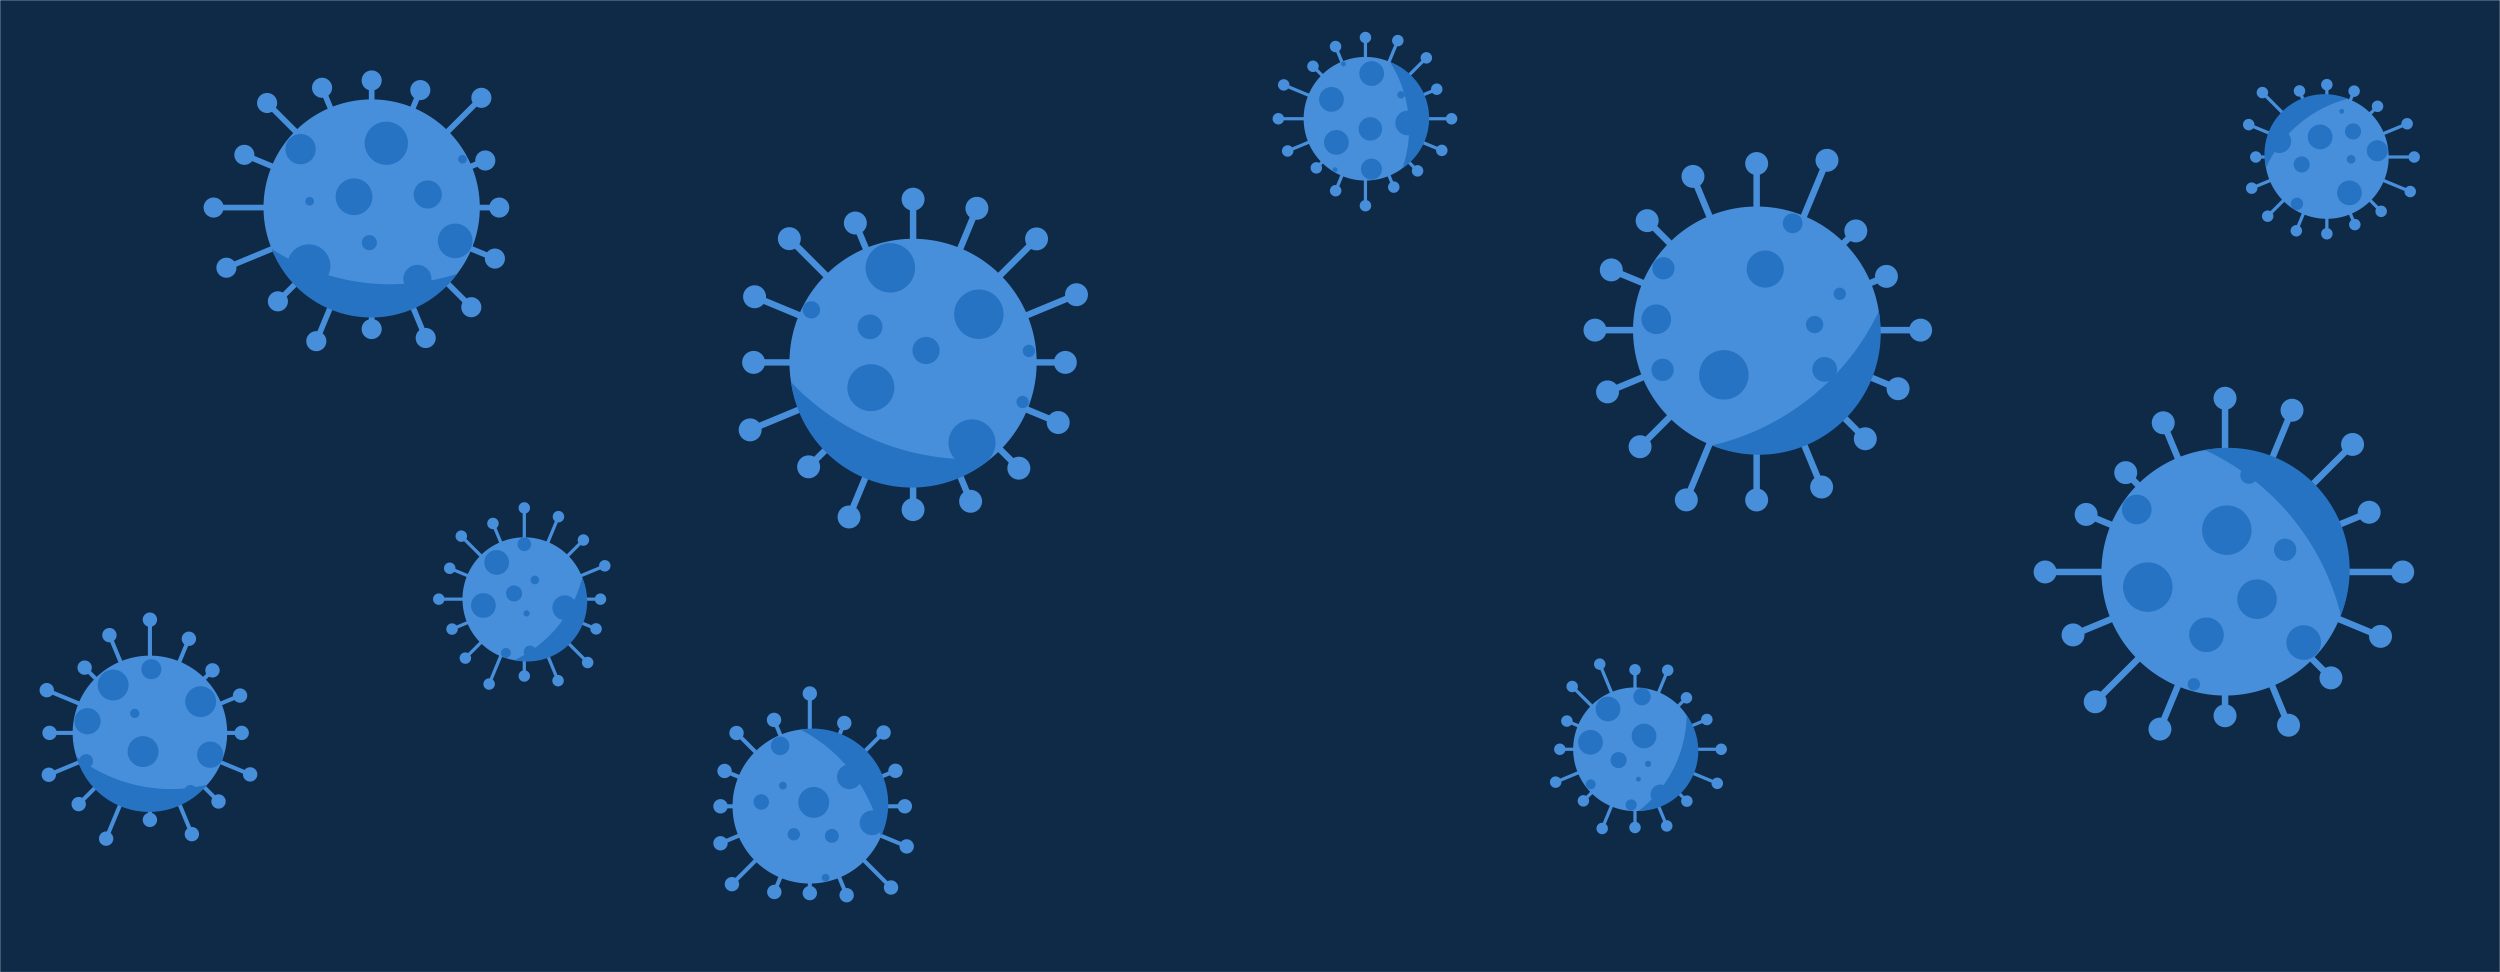 <svg xmlns="http://www.w3.org/2000/svg" version="1.1" xmlns:xlink="http://www.w3.org/1999/xlink" xmlns:svgjs="http://svgjs.com/svgjs" width="1440" height="560" preserveAspectRatio="none" viewBox="0 0 1440 560"><g mask="url(&quot;#SvgjsMask1000&quot;)" fill="none"><rect width="1440" height="560" x="0" y="0" fill="#0e2a47"></rect><path d="M1352.79 327.58L1352.79 331.31L1383.96 331.31L1383.96 327.58zM1377.36 329.45 a6.6 6.6 0 1 0 13.2 0 a6.6 6.6 0 1 0 -13.2 0zM1348.09 354.96L1346.66 358.41L1370.48 368.27L1371.91 364.83zM1364.59 366.55 a6.6 6.6 0 1 0 13.2 0 a6.6 6.6 0 1 0 -13.2 0zM1333.26 378.45L1330.63 381.09L1341.31 391.77L1343.95 389.14zM1336.03 390.46 a6.6 6.6 0 1 0 13.2 0 a6.6 6.6 0 1 0 -13.2 0zM1310.58 394.49L1307.14 395.91L1316.47 418.46L1319.92 417.03zM1311.6 417.74 a6.6 6.6 0 1 0 13.2 0 a6.6 6.6 0 1 0 -13.2 0zM1283.49 400.62L1279.76 400.62L1279.76 412.28L1283.49 412.28zM1275.02 412.28 a6.6 6.6 0 1 0 13.2 0 a6.6 6.6 0 1 0 -13.2 0zM1256.11 395.91L1252.67 394.49L1242.41 419.24L1245.86 420.66zM1237.54 419.95 a6.6 6.6 0 1 0 13.2 0 a6.6 6.6 0 1 0 -13.2 0zM1232.62 381.09L1229.98 378.45L1205.54 402.9L1208.17 405.53zM1200.25 404.22 a6.6 6.6 0 1 0 13.2 0 a6.6 6.6 0 1 0 -13.2 0zM1216.58 358.41L1215.16 354.96L1193.35 363.99L1194.78 367.44zM1187.47 365.71 a6.6 6.6 0 1 0 13.2 0 a6.6 6.6 0 1 0 -13.2 0zM1210.45 331.31L1210.45 327.58L1177.99 327.58L1177.99 331.31zM1171.39 329.45 a6.6 6.6 0 1 0 13.2 0 a6.6 6.6 0 1 0 -13.2 0zM1215.16 303.93L1216.58 300.49L1202.34 294.59L1200.91 298.03zM1195.02 296.31 a6.6 6.6 0 1 0 13.2 0 a6.6 6.6 0 1 0 -13.2 0zM1229.98 280.44L1232.62 277.81L1225.74 270.93L1223.1 273.56zM1217.82 272.24 a6.6 6.6 0 1 0 13.2 0 a6.6 6.6 0 1 0 -13.2 0zM1252.67 264.41L1256.11 262.98L1247.76 242.81L1244.31 244.24zM1239.43 243.53 a6.6 6.6 0 1 0 13.2 0 a6.6 6.6 0 1 0 -13.2 0zM1279.76 258.28L1283.49 258.28L1283.49 229.39L1279.76 229.39zM1275.02 229.39 a6.6 6.6 0 1 0 13.2 0 a6.6 6.6 0 1 0 -13.2 0zM1307.14 262.98L1310.58 264.41L1321.93 237.01L1318.49 235.58zM1313.61 236.29 a6.6 6.6 0 1 0 13.2 0 a6.6 6.6 0 1 0 -13.2 0zM1330.63 277.81L1333.26 280.44L1356.39 257.31L1353.76 254.68zM1348.48 255.99 a6.6 6.6 0 1 0 13.2 0 a6.6 6.6 0 1 0 -13.2 0zM1346.66 300.49L1348.09 303.93L1365.36 296.78L1363.94 293.33zM1358.05 295.06 a6.6 6.6 0 1 0 13.2 0 a6.6 6.6 0 1 0 -13.2 0zM1210.43 329.45 a71.19 71.19 0 1 0 142.38 0 a71.19 71.19 0 1 0 -142.38 0z" fill="#488fdb"></path><path d="M1269.98 259.21 A70.194 70.194 0 0 1 1348.32 354.35M1348.32 354.35 A142.387 142.387 0 0 0 1269.98 259.21" fill="#2672c3" fill-rule="nonzero"></path><path d="M1260.11 394.17 a3.56 3.56 0 1 0 7.12 0 a3.56 3.56 0 1 0 -7.12 0zM1316.96 370.11 a9.97 9.97 0 1 0 19.94 0 a9.97 9.97 0 1 0 -19.94 0zM1327.97 290.46 a5.7 5.7 0 1 0 11.4 0 a5.7 5.7 0 1 0 -11.4 0zM1222.9 338.17 a14.24 14.24 0 1 0 28.48 0 a14.24 14.24 0 1 0 -28.48 0zM1268.4 305.37 a14.24 14.24 0 1 0 28.48 0 a14.24 14.24 0 1 0 -28.48 0zM1309.83 316.68 a6.41 6.41 0 1 0 12.82 0 a6.41 6.41 0 1 0 -12.82 0zM1290.39 273.71 a4.98 4.98 0 1 0 9.96 0 a4.98 4.98 0 1 0 -9.96 0zM1288.66 345.13 a11.39 11.39 0 1 0 22.78 0 a11.39 11.39 0 1 0 -22.78 0zM1260.95 365.65 a9.97 9.97 0 1 0 19.94 0 a9.97 9.97 0 1 0 -19.94 0zM1222.24 293.45 a8.54 8.54 0 1 0 17.08 0 a8.54 8.54 0 1 0 -17.08 0z" fill="#2672c3" fill-rule="nonzero"></path><path d="M130.83 420.98L130.83 423.31L139.22 423.31L139.22 420.98zM135.09 422.15 a4.13 4.13 0 1 0 8.26 0 a4.13 4.13 0 1 0 -8.26 0zM127.89 438.1L127 440.25L143.64 447.14L144.53 444.99zM139.96 446.06 a4.13 4.13 0 1 0 8.26 0 a4.13 4.13 0 1 0 -8.26 0zM118.63 452.78L116.98 454.43L125.04 462.49L126.69 460.84zM121.74 461.66 a4.13 4.13 0 1 0 8.26 0 a4.13 4.13 0 1 0 -8.26 0zM104.45 462.8L102.3 463.69L109.43 480.91L111.58 480.02zM106.38 480.47 a4.13 4.13 0 1 0 8.26 0 a4.13 4.13 0 1 0 -8.26 0zM87.52 466.63L85.19 466.63L85.19 472.25L87.52 472.25zM82.22 472.25 a4.13 4.13 0 1 0 8.26 0 a4.13 4.13 0 1 0 -8.26 0zM70.41 463.69L68.25 462.8L60.05 482.61L62.2 483.5zM57 483.05 a4.13 4.13 0 1 0 8.26 0 a4.13 4.13 0 1 0 -8.26 0zM55.72 454.43L54.08 452.78L44.51 462.35L46.16 463.99zM41.2 463.17 a4.13 4.13 0 1 0 8.26 0 a4.13 4.13 0 1 0 -8.26 0zM45.7 440.25L44.81 438.1L27.66 445.2L28.56 447.35zM23.98 446.27 a4.13 4.13 0 1 0 8.26 0 a4.13 4.13 0 1 0 -8.26 0zM41.87 423.31L41.87 420.98L28.54 420.98L28.54 423.31zM24.41 422.15 a4.13 4.13 0 1 0 8.26 0 a4.13 4.13 0 1 0 -8.26 0zM44.81 406.2L45.7 404.05L27.37 396.46L26.48 398.61zM22.8 397.54 a4.13 4.13 0 1 0 8.26 0 a4.13 4.13 0 1 0 -8.26 0zM54.08 391.52L55.72 389.87L49.58 383.73L47.93 385.38zM44.62 384.55 a4.13 4.13 0 1 0 8.26 0 a4.13 4.13 0 1 0 -8.26 0zM68.25 381.5L70.41 380.61L64.1 365.39L61.95 366.28zM58.9 365.84 a4.13 4.13 0 1 0 8.26 0 a4.13 4.13 0 1 0 -8.26 0zM85.19 377.67L87.52 377.67L87.52 356.93L85.19 356.93zM82.22 356.93 a4.13 4.13 0 1 0 8.26 0 a4.13 4.13 0 1 0 -8.26 0zM102.3 380.61L104.45 381.5L109.89 368.37L107.74 367.48zM104.68 367.93 a4.13 4.13 0 1 0 8.26 0 a4.13 4.13 0 1 0 -8.26 0zM116.98 389.87L118.63 391.52L123.2 386.95L121.56 385.3zM118.25 386.12 a4.13 4.13 0 1 0 8.26 0 a4.13 4.13 0 1 0 -8.26 0zM127 404.05L127.89 406.2L138.71 401.72L137.82 399.57zM134.14 400.65 a4.13 4.13 0 1 0 8.26 0 a4.13 4.13 0 1 0 -8.26 0zM41.85 422.15 a44.5 44.5 0 1 0 89 0 a44.5 44.5 0 1 0 -89 0z" fill="#488fdb"></path><path d="M119.35 452 A43.496 43.496 0 0 1 44.03 435.89M44.03 435.89 A88.992 88.992 0 0 0 119.35 452" fill="#2672c3" fill-rule="nonzero"></path><path d="M113.51 434.7 a7.56 7.56 0 1 0 15.12 0 a7.56 7.56 0 1 0 -15.12 0zM56.26 394.58 a8.9 8.9 0 1 0 17.8 0 a8.9 8.9 0 1 0 -17.8 0zM73.51 432.92 a8.9 8.9 0 1 0 17.8 0 a8.9 8.9 0 1 0 -17.8 0zM106.21 455.69 a3.56 3.56 0 1 0 7.12 0 a3.56 3.56 0 1 0 -7.12 0zM42.83 415.41 a7.56 7.56 0 1 0 15.12 0 a7.56 7.56 0 1 0 -15.12 0zM106.68 404.15 a8.9 8.9 0 1 0 17.8 0 a8.9 8.9 0 1 0 -17.8 0zM74.94 410.91 a2.67 2.67 0 1 0 5.34 0 a2.67 2.67 0 1 0 -5.34 0zM45.59 438.38 a4 4 0 1 0 8 0 a4 4 0 1 0 -8 0zM81.39 385.46 a5.78 5.78 0 1 0 11.56 0 a5.78 5.78 0 1 0 -11.56 0zM55.71 451.63 a2.67 2.67 0 1 0 5.34 0 a2.67 2.67 0 1 0 -5.34 0z" fill="#2672c3" fill-rule="nonzero"></path><path d="M1083 188.29L1083 192.02L1106.29 192.02L1106.29 188.29zM1099.69 190.15 a6.6 6.6 0 1 0 13.2 0 a6.6 6.6 0 1 0 -13.2 0zM1078.29 215.67L1076.87 219.11L1092.58 225.62L1094.01 222.17zM1086.69 223.9 a6.6 6.6 0 1 0 13.2 0 a6.6 6.6 0 1 0 -13.2 0zM1063.47 239.16L1060.83 241.79L1073.09 254.05L1075.72 251.41zM1067.81 252.73 a6.6 6.6 0 1 0 13.2 0 a6.6 6.6 0 1 0 -13.2 0zM1040.78 255.19L1037.34 256.62L1047.53 281.23L1050.98 279.8zM1042.66 280.52 a6.6 6.6 0 1 0 13.2 0 a6.6 6.6 0 1 0 -13.2 0zM1013.69 261.32L1009.96 261.32L1009.96 287.98L1013.69 287.98zM1005.23 287.98 a6.6 6.6 0 1 0 13.2 0 a6.6 6.6 0 1 0 -13.2 0zM986.31 256.62L982.87 255.19L969.6 287.23L973.04 288.66zM964.72 287.94 a6.6 6.6 0 1 0 13.2 0 a6.6 6.6 0 1 0 -13.2 0zM962.82 241.79L960.18 239.16L943.36 255.99L945.99 258.62zM938.07 257.31 a6.6 6.6 0 1 0 13.2 0 a6.6 6.6 0 1 0 -13.2 0zM946.79 219.11L945.36 215.67L925.23 224L926.66 227.45zM919.34 225.73 a6.6 6.6 0 1 0 13.2 0 a6.6 6.6 0 1 0 -13.2 0zM940.66 192.02L940.66 188.29L918.71 188.29L918.71 192.02zM912.11 190.15 a6.6 6.6 0 1 0 13.2 0 a6.6 6.6 0 1 0 -13.2 0zM945.36 164.64L946.79 161.19L928.82 153.75L927.39 157.2zM921.51 155.47 a6.6 6.6 0 1 0 13.2 0 a6.6 6.6 0 1 0 -13.2 0zM960.18 141.15L962.82 138.51L950.08 125.77L947.44 128.4zM942.16 127.09 a6.6 6.6 0 1 0 13.2 0 a6.6 6.6 0 1 0 -13.2 0zM982.87 125.11L986.31 123.69L976.87 100.89L973.43 102.32zM968.55 101.61 a6.6 6.6 0 1 0 13.2 0 a6.6 6.6 0 1 0 -13.2 0zM1009.96 118.98L1013.69 118.98L1013.69 94.2L1009.96 94.2zM1005.23 94.2 a6.6 6.6 0 1 0 13.2 0 a6.6 6.6 0 1 0 -13.2 0zM1037.34 123.69L1040.78 125.11L1054.07 93.05L1050.62 91.62zM1045.75 92.33 a6.6 6.6 0 1 0 13.2 0 a6.6 6.6 0 1 0 -13.2 0zM1060.83 138.51L1063.47 141.15L1070.28 134.34L1067.64 131.7zM1062.36 133.02 a6.6 6.6 0 1 0 13.2 0 a6.6 6.6 0 1 0 -13.2 0zM1076.87 161.19L1078.29 164.64L1087.3 160.91L1085.87 157.46zM1079.99 159.19 a6.6 6.6 0 1 0 13.2 0 a6.6 6.6 0 1 0 -13.2 0zM940.64 190.15 a71.19 71.19 0 1 0 142.38 0 a71.19 71.19 0 1 0 -142.38 0z" fill="#488fdb"></path><path d="M1082.2 179.35 A70.194 70.194 0 0 1 986.14 256.55M986.14 256.55 A142.387 142.387 0 0 0 1082.2 179.35" fill="#2672c3" fill-rule="nonzero"></path><path d="M1043.07 241.32 a7.12 7.12 0 1 0 14.24 0 a7.12 7.12 0 1 0 -14.24 0zM978.72 215.91 a14.24 14.24 0 1 0 28.48 0 a14.24 14.24 0 1 0 -28.48 0zM1043.88 212.78 a7.12 7.12 0 1 0 14.24 0 a7.12 7.12 0 1 0 -14.24 0zM951.25 213.02 a6.41 6.41 0 1 0 12.82 0 a6.41 6.41 0 1 0 -12.82 0zM1026.88 128.63 a5.7 5.7 0 1 0 11.4 0 a5.7 5.7 0 1 0 -11.4 0zM1006.09 154.98 a10.68 10.68 0 1 0 21.36 0 a10.68 10.68 0 1 0 -21.36 0zM1040.23 186.95 a4.98 4.98 0 1 0 9.96 0 a4.98 4.98 0 1 0 -9.96 0zM945.48 183.89 a8.54 8.54 0 1 0 17.08 0 a8.54 8.54 0 1 0 -17.08 0zM1056.15 169.24 a3.56 3.56 0 1 0 7.12 0 a3.56 3.56 0 1 0 -7.12 0zM951.74 154.54 a6.41 6.41 0 1 0 12.82 0 a6.41 6.41 0 1 0 -12.82 0z" fill="#2672c3" fill-rule="nonzero"></path><path d="M977.34 430.65L977.34 432.51L991.41 432.51L991.41 430.65zM988.11 431.58 a3.3 3.3 0 1 0 6.6 0 a3.3 3.3 0 1 0 -6.6 0zM974.99 444.34L974.28 446.06L988.79 452.07L989.5 450.35zM985.85 451.21 a3.3 3.3 0 1 0 6.6 0 a3.3 3.3 0 1 0 -6.6 0zM967.58 456.08L966.26 457.4L970.98 462.12L972.29 460.8zM968.34 461.46 a3.3 3.3 0 1 0 6.6 0 a3.3 3.3 0 1 0 -6.6 0zM956.24 464.1L954.51 464.81L959.18 476.08L960.9 475.37zM956.74 475.73 a3.3 3.3 0 1 0 6.6 0 a3.3 3.3 0 1 0 -6.6 0zM942.69 467.16L940.83 467.16L940.83 476.63L942.69 476.63zM938.46 476.63 a3.3 3.3 0 1 0 6.6 0 a3.3 3.3 0 1 0 -6.6 0zM929 464.81L927.28 464.1L922 476.85L923.72 477.56zM919.56 477.21 a3.3 3.3 0 1 0 6.6 0 a3.3 3.3 0 1 0 -6.6 0zM917.25 457.4L915.94 456.08L911.38 460.64L912.7 461.96zM908.74 461.3 a3.3 3.3 0 1 0 6.6 0 a3.3 3.3 0 1 0 -6.6 0zM909.24 446.06L908.52 444.34L895.7 449.65L896.41 451.37zM892.76 450.51 a3.3 3.3 0 1 0 6.6 0 a3.3 3.3 0 1 0 -6.6 0zM906.17 432.51L906.17 430.65L898.45 430.65L898.45 432.51zM895.15 431.58 a3.3 3.3 0 1 0 6.6 0 a3.3 3.3 0 1 0 -6.6 0zM908.52 418.82L909.24 417.1L902.89 414.47L902.18 416.19zM899.23 415.33 a3.3 3.3 0 1 0 6.6 0 a3.3 3.3 0 1 0 -6.6 0zM915.94 407.08L917.25 405.76L906.25 394.76L904.93 396.07zM902.29 395.42 a3.3 3.3 0 1 0 6.6 0 a3.3 3.3 0 1 0 -6.6 0zM927.28 399.06L929 398.35L922.31 382.19L920.59 382.9zM918.15 382.55 a3.3 3.3 0 1 0 6.6 0 a3.3 3.3 0 1 0 -6.6 0zM940.83 396L942.69 396L942.69 385.79L940.83 385.79zM938.46 385.79 a3.3 3.3 0 1 0 6.6 0 a3.3 3.3 0 1 0 -6.6 0zM954.51 398.35L956.24 399.06L961.47 386.41L959.75 385.7zM957.31 386.06 a3.3 3.3 0 1 0 6.6 0 a3.3 3.3 0 1 0 -6.6 0zM966.26 405.76L967.58 407.08L972.05 402.6L970.74 401.28zM968.1 401.94 a3.3 3.3 0 1 0 6.6 0 a3.3 3.3 0 1 0 -6.6 0zM974.28 417.1L974.99 418.82L983.51 415.3L982.79 413.57zM979.85 414.43 a3.3 3.3 0 1 0 6.6 0 a3.3 3.3 0 1 0 -6.6 0zM906.16 431.58 a35.6 35.6 0 1 0 71.2 0 a35.6 35.6 0 1 0 -71.2 0z" fill="#488fdb"></path><path d="M971.51 412.04 A34.597 34.597 0 0 1 943.87 467.11M943.87 467.11 A71.194 71.194 0 0 0 971.51 412.04" fill="#2672c3" fill-rule="nonzero"></path><path d="M940.82 401.31 a4.98 4.98 0 1 0 9.96 0 a4.98 4.98 0 1 0 -9.96 0zM939.84 423.95 a7.12 7.12 0 1 0 14.24 0 a7.12 7.12 0 1 0 -14.24 0zM947.5 439.98 a1.78 1.78 0 1 0 3.56 0 a1.78 1.78 0 1 0 -3.56 0zM936.33 463.63 a3.2 3.2 0 1 0 6.4 0 a3.2 3.2 0 1 0 -6.4 0zM950.73 457.6 a5.7 5.7 0 1 0 11.4 0 a5.7 5.7 0 1 0 -11.4 0zM919.09 408.39 a7.12 7.12 0 1 0 14.24 0 a7.12 7.12 0 1 0 -14.24 0zM942.29 448.8 a1.42 1.42 0 1 0 2.84 0 a1.42 1.42 0 1 0 -2.84 0zM909.01 427.57 a7.12 7.12 0 1 0 14.24 0 a7.12 7.12 0 1 0 -14.24 0zM927.66 437.83 a4.63 4.63 0 1 0 9.26 0 a4.63 4.63 0 1 0 -9.26 0zM913.4 451.77 a2.85 2.85 0 1 0 5.7 0 a2.85 2.85 0 1 0 -5.7 0z" fill="#2672c3" fill-rule="nonzero"></path><path d="M597.1 206.88L597.1 210.6L613.64 210.6L613.64 206.88zM607.04 208.74 a6.6 6.6 0 1 0 13.2 0 a6.6 6.6 0 1 0 -13.2 0zM592.4 234.25L590.97 237.7L608.82 245.09L610.25 241.65zM602.93 243.37 a6.6 6.6 0 1 0 13.2 0 a6.6 6.6 0 1 0 -13.2 0zM577.57 257.75L574.94 260.38L585.55 270.99L588.18 268.35zM580.26 269.67 a6.6 6.6 0 1 0 13.2 0 a6.6 6.6 0 1 0 -13.2 0zM554.89 273.78L551.45 275.21L557.35 289.45L560.79 288.02zM552.47 288.74 a6.6 6.6 0 1 0 13.2 0 a6.6 6.6 0 1 0 -13.2 0zM527.8 279.91L524.07 279.91L524.07 293.53L527.8 293.53zM519.33 293.53 a6.6 6.6 0 1 0 13.2 0 a6.6 6.6 0 1 0 -13.2 0zM500.42 275.21L496.97 273.78L487.33 297.07L490.77 298.5zM482.45 297.78 a6.6 6.6 0 1 0 13.2 0 a6.6 6.6 0 1 0 -13.2 0zM476.93 260.38L474.29 257.75L464.45 267.58L467.09 270.22zM459.17 268.9 a6.6 6.6 0 1 0 13.2 0 a6.6 6.6 0 1 0 -13.2 0zM460.89 237.7L459.47 234.25L431.38 245.89L432.81 249.33zM425.49 247.61 a6.6 6.6 0 1 0 13.2 0 a6.6 6.6 0 1 0 -13.2 0zM454.76 210.6L454.76 206.88L434.09 206.88L434.09 210.6zM427.49 208.74 a6.6 6.6 0 1 0 13.2 0 a6.6 6.6 0 1 0 -13.2 0zM459.47 183.23L460.89 179.78L435.36 169.21L433.93 172.65zM428.04 170.93 a6.6 6.6 0 1 0 13.2 0 a6.6 6.6 0 1 0 -13.2 0zM474.29 159.73L476.93 157.1L455.98 136.15L453.35 138.79zM448.06 137.47 a6.6 6.6 0 1 0 13.2 0 a6.6 6.6 0 1 0 -13.2 0zM496.97 143.7L500.42 142.28L494.4 127.74L490.96 129.17zM486.08 128.46 a6.6 6.6 0 1 0 13.2 0 a6.6 6.6 0 1 0 -13.2 0zM524.07 137.57L527.8 137.57L527.8 114.73L524.07 114.73zM519.33 114.73 a6.6 6.6 0 1 0 13.2 0 a6.6 6.6 0 1 0 -13.2 0zM551.45 142.28L554.89 143.7L564.43 120.68L560.98 119.25zM556.1 119.97 a6.6 6.6 0 1 0 13.2 0 a6.6 6.6 0 1 0 -13.2 0zM574.94 157.1L577.57 159.73L598.38 138.93L595.74 136.3zM590.46 137.61 a6.6 6.6 0 1 0 13.2 0 a6.6 6.6 0 1 0 -13.2 0zM590.97 179.78L592.4 183.23L620.77 171.47L619.34 168.03zM613.46 169.75 a6.6 6.6 0 1 0 13.2 0 a6.6 6.6 0 1 0 -13.2 0zM454.74 208.74 a71.19 71.19 0 1 0 142.38 0 a71.19 71.19 0 1 0 -142.38 0z" fill="#488fdb"></path><path d="M570.79 264.02 A70.194 70.194 0 0 1 455.65 220.1M455.65 220.1 A142.387 142.387 0 0 0 570.79 264.02" fill="#2672c3" fill-rule="nonzero"></path><path d="M546.35 255.1 a13.53 13.53 0 1 0 27.06 0 a13.53 13.53 0 1 0 -27.06 0zM498.6 154.27 a14.24 14.24 0 1 0 28.48 0 a14.24 14.24 0 1 0 -28.48 0zM549.59 181 a14.24 14.24 0 1 0 28.48 0 a14.24 14.24 0 1 0 -28.48 0zM494.02 188.28 a7.12 7.12 0 1 0 14.24 0 a7.12 7.12 0 1 0 -14.24 0zM488.1 223.3 a13.53 13.53 0 1 0 27.06 0 a13.53 13.53 0 1 0 -27.06 0zM504.82 273.75 a3.56 3.56 0 1 0 7.12 0 a3.56 3.56 0 1 0 -7.12 0zM585.47 231.56 a3.56 3.56 0 1 0 7.12 0 a3.56 3.56 0 1 0 -7.12 0zM525.57 201.86 a7.83 7.83 0 1 0 15.66 0 a7.83 7.83 0 1 0 -15.66 0zM462.36 178.49 a4.98 4.98 0 1 0 9.96 0 a4.98 4.98 0 1 0 -9.96 0zM589.05 202.14 a3.56 3.56 0 1 0 7.12 0 a3.56 3.56 0 1 0 -7.12 0z" fill="#2672c3" fill-rule="nonzero"></path><path d="M510.93 463.26L510.93 465.59L521.19 465.59L521.19 463.26zM517.06 464.42 a4.13 4.13 0 1 0 8.26 0 a4.13 4.13 0 1 0 -8.26 0zM507.99 480.37L507.1 482.52L521.81 488.61L522.7 486.46zM518.12 487.54 a4.13 4.13 0 1 0 8.26 0 a4.13 4.13 0 1 0 -8.26 0zM498.73 495.05L497.08 496.7L512.42 512.04L514.06 510.39zM509.11 511.21 a4.13 4.13 0 1 0 8.26 0 a4.13 4.13 0 1 0 -8.26 0zM484.55 505.07L482.4 505.96L486.59 516.09L488.74 515.2zM483.54 515.64 a4.13 4.13 0 1 0 8.26 0 a4.13 4.13 0 1 0 -8.26 0zM467.62 508.9L465.29 508.9L465.29 514.42L467.62 514.42zM462.32 514.42 a4.13 4.13 0 1 0 8.26 0 a4.13 4.13 0 1 0 -8.26 0zM450.5 505.96L448.35 505.07L444.94 513.32L447.09 514.21zM441.88 513.77 a4.13 4.13 0 1 0 8.26 0 a4.13 4.13 0 1 0 -8.26 0zM435.82 496.7L434.17 495.05L420.77 508.46L422.41 510.11zM417.46 509.28 a4.13 4.13 0 1 0 8.26 0 a4.13 4.13 0 1 0 -8.26 0zM425.8 482.52L424.91 480.37L414.56 484.65L415.45 486.81zM410.88 485.73 a4.13 4.13 0 1 0 8.26 0 a4.13 4.13 0 1 0 -8.26 0zM421.97 465.59L421.97 463.26L415.01 463.26L415.01 465.59zM410.88 464.42 a4.13 4.13 0 1 0 8.26 0 a4.13 4.13 0 1 0 -8.26 0zM424.91 448.48L425.8 446.32L417.79 443.01L416.9 445.16zM413.22 444.08 a4.13 4.13 0 1 0 8.26 0 a4.13 4.13 0 1 0 -8.26 0zM434.17 433.79L435.82 432.15L425.07 421.39L423.42 423.04zM420.11 422.22 a4.13 4.13 0 1 0 8.26 0 a4.13 4.13 0 1 0 -8.26 0zM448.35 423.77L450.5 422.88L446.92 414.23L444.77 415.12zM441.71 414.67 a4.13 4.13 0 1 0 8.26 0 a4.13 4.13 0 1 0 -8.26 0zM465.29 419.94L467.62 419.94L467.62 399.46L465.29 399.46zM462.32 399.46 a4.13 4.13 0 1 0 8.26 0 a4.13 4.13 0 1 0 -8.26 0zM482.4 422.88L484.55 423.77L487.4 416.89L485.25 416zM482.19 416.45 a4.13 4.13 0 1 0 8.26 0 a4.13 4.13 0 1 0 -8.26 0zM497.08 432.15L498.73 433.79L509.79 422.73L508.14 421.09zM504.83 421.91 a4.13 4.13 0 1 0 8.26 0 a4.13 4.13 0 1 0 -8.26 0zM507.1 446.32L507.99 448.48L516.25 445.06L515.36 442.9zM511.67 443.98 a4.13 4.13 0 1 0 8.26 0 a4.13 4.13 0 1 0 -8.26 0zM421.95 464.42 a44.5 44.5 0 1 0 89 0 a44.5 44.5 0 1 0 -89 0z" fill="#488fdb"></path><path d="M461.07 420.25 A43.496 43.496 0 0 1 507.43 481.77M507.43 481.77 A88.992 88.992 0 0 0 461.07 420.25" fill="#2672c3" fill-rule="nonzero"></path><path d="M459.81 462.17 a8.9 8.9 0 1 0 17.8 0 a8.9 8.9 0 1 0 -17.8 0zM495.18 473.95 a7.12 7.12 0 1 0 14.24 0 a7.12 7.12 0 1 0 -14.24 0zM444 429.58 a5.34 5.34 0 1 0 10.68 0 a5.34 5.34 0 1 0 -10.68 0zM453.69 480.54 a3.56 3.56 0 1 0 7.12 0 a3.56 3.56 0 1 0 -7.12 0zM448.73 452.51 a2.22 2.22 0 1 0 4.44 0 a2.22 2.22 0 1 0 -4.44 0zM434.01 461.92 a4.45 4.45 0 1 0 8.9 0 a4.45 4.45 0 1 0 -8.9 0zM481.28 427.45 a3.11 3.11 0 1 0 6.22 0 a3.11 3.11 0 1 0 -6.22 0zM473.3 505.56 a2.22 2.22 0 1 0 4.44 0 a2.22 2.22 0 1 0 -4.44 0zM482.13 447.45 a7.12 7.12 0 1 0 14.24 0 a7.12 7.12 0 1 0 -14.24 0zM475.16 481.47 a4 4 0 1 0 8 0 a4 4 0 1 0 -8 0z" fill="#2672c3" fill-rule="nonzero"></path><path d="M337.58 344.18L337.58 346.04L345.88 346.04L345.88 344.18zM342.58 345.11 a3.3 3.3 0 1 0 6.6 0 a3.3 3.3 0 1 0 -6.6 0zM335.23 357.87L334.52 359.59L342.99 363.1L343.7 361.37zM340.05 362.24 a3.3 3.3 0 1 0 6.6 0 a3.3 3.3 0 1 0 -6.6 0zM327.82 369.61L326.5 370.93L337.85 382.27L339.16 380.95zM335.2 381.61 a3.3 3.3 0 1 0 6.6 0 a3.3 3.3 0 1 0 -6.6 0zM316.48 377.63L314.76 378.34L320.59 392.43L322.31 391.72zM318.15 392.07 a3.3 3.3 0 1 0 6.6 0 a3.3 3.3 0 1 0 -6.6 0zM302.93 380.69L301.07 380.69L301.07 389.38L302.93 389.38zM298.7 389.38 a3.3 3.3 0 1 0 6.6 0 a3.3 3.3 0 1 0 -6.6 0zM289.24 378.34L287.52 377.63L280.88 393.67L282.6 394.38zM278.44 394.02 a3.3 3.3 0 1 0 6.6 0 a3.3 3.3 0 1 0 -6.6 0zM277.5 370.93L276.18 369.61L267.38 378.41L268.7 379.73zM264.74 379.07 a3.3 3.3 0 1 0 6.6 0 a3.3 3.3 0 1 0 -6.6 0zM269.48 359.59L268.77 357.87L260.01 361.49L260.72 363.22zM257.07 362.35 a3.3 3.3 0 1 0 6.6 0 a3.3 3.3 0 1 0 -6.6 0zM266.42 346.04L266.42 344.18L252.74 344.18L252.74 346.04zM249.44 345.11 a3.3 3.3 0 1 0 6.6 0 a3.3 3.3 0 1 0 -6.6 0zM268.77 332.35L269.48 330.63L259.4 326.46L258.69 328.18zM255.74 327.32 a3.3 3.3 0 1 0 6.6 0 a3.3 3.3 0 1 0 -6.6 0zM276.18 320.61L277.5 319.29L266.37 308.16L265.05 309.48zM262.41 308.82 a3.3 3.3 0 1 0 6.6 0 a3.3 3.3 0 1 0 -6.6 0zM287.52 312.59L289.24 311.88L284.8 301.16L283.08 301.87zM280.64 301.52 a3.3 3.3 0 1 0 6.6 0 a3.3 3.3 0 1 0 -6.6 0zM301.07 309.52L302.93 309.52L302.93 292.57L301.07 292.57zM298.7 292.57 a3.3 3.3 0 1 0 6.6 0 a3.3 3.3 0 1 0 -6.6 0zM314.76 311.88L316.48 312.59L322.54 297.96L320.82 297.24zM318.38 297.6 a3.3 3.3 0 1 0 6.6 0 a3.3 3.3 0 1 0 -6.6 0zM326.5 319.29L327.82 320.61L336.7 311.72L335.38 310.41zM332.74 311.07 a3.3 3.3 0 1 0 6.6 0 a3.3 3.3 0 1 0 -6.6 0zM334.52 330.63L335.23 332.35L348.71 326.77L348 325.05zM345.06 325.91 a3.3 3.3 0 1 0 6.6 0 a3.3 3.3 0 1 0 -6.6 0zM266.4 345.11 a35.6 35.6 0 1 0 71.2 0 a35.6 35.6 0 1 0 -71.2 0z" fill="#488fdb"></path><path d="M335.35 332.65 A34.597 34.597 0 0 1 296.19 380.23M296.19 380.23 A71.194 71.194 0 0 0 335.35 332.65" fill="#2672c3" fill-rule="nonzero"></path><path d="M271.32 348.76 a7.12 7.12 0 1 0 14.24 0 a7.12 7.12 0 1 0 -14.24 0zM318.18 350.06 a7.12 7.12 0 1 0 14.24 0 a7.12 7.12 0 1 0 -14.24 0zM291.48 341.83 a4.63 4.63 0 1 0 9.26 0 a4.63 4.63 0 1 0 -9.26 0zM316.02 373.4 a2.49 2.49 0 1 0 4.98 0 a2.49 2.49 0 1 0 -4.98 0zM278.95 323.97 a7.12 7.12 0 1 0 14.24 0 a7.12 7.12 0 1 0 -14.24 0zM301.69 375.41 a3.56 3.56 0 1 0 7.12 0 a3.56 3.56 0 1 0 -7.12 0zM288.55 376.08 a2.85 2.85 0 1 0 5.7 0 a2.85 2.85 0 1 0 -5.7 0zM301.53 353.33 a1.78 1.78 0 1 0 3.56 0 a1.78 1.78 0 1 0 -3.56 0zM305.56 334.05 a2.49 2.49 0 1 0 4.98 0 a2.49 2.49 0 1 0 -4.98 0zM298.1 313.52 a3.92 3.92 0 1 0 7.84 0 a3.92 3.92 0 1 0 -7.84 0z" fill="#2672c3" fill-rule="nonzero"></path><path d="M822.09 67.47L822.09 69.33L836.1 69.33L836.1 67.47zM832.8 68.4 a3.3 3.3 0 1 0 6.6 0 a3.3 3.3 0 1 0 -6.6 0zM819.73 81.16L819.02 82.88L830.12 87.48L830.84 85.76zM827.18 86.62 a3.3 3.3 0 1 0 6.6 0 a3.3 3.3 0 1 0 -6.6 0zM812.32 92.9L811 94.22L815.86 99.08L817.18 97.76zM813.22 98.42 a3.3 3.3 0 1 0 6.6 0 a3.3 3.3 0 1 0 -6.6 0zM800.98 100.92L799.26 101.63L801.95 108.13L803.67 107.42zM799.51 107.77 a3.3 3.3 0 1 0 6.6 0 a3.3 3.3 0 1 0 -6.6 0zM787.43 103.99L785.57 103.99L785.57 118.48L787.43 118.48zM783.2 118.48 a3.3 3.3 0 1 0 6.6 0 a3.3 3.3 0 1 0 -6.6 0zM773.74 101.63L772.02 100.92L768.47 109.49L770.19 110.21zM766.03 109.85 a3.3 3.3 0 1 0 6.6 0 a3.3 3.3 0 1 0 -6.6 0zM762 94.22L760.68 92.9L757.54 96.04L758.86 97.36zM754.9 96.7 a3.3 3.3 0 1 0 6.6 0 a3.3 3.3 0 1 0 -6.6 0zM753.98 82.88L753.27 81.16L741.34 86.1L742.05 87.82zM738.4 86.96 a3.3 3.3 0 1 0 6.6 0 a3.3 3.3 0 1 0 -6.6 0zM750.92 69.33L750.92 67.47L736.32 67.47L736.32 69.33zM733.02 68.4 a3.3 3.3 0 1 0 6.6 0 a3.3 3.3 0 1 0 -6.6 0zM753.27 55.64L753.98 53.92L739.79 48.04L739.08 49.77zM736.13 48.91 a3.3 3.3 0 1 0 6.6 0 a3.3 3.3 0 1 0 -6.6 0zM760.68 43.9L762 42.58L756.94 37.52L755.62 38.84zM752.98 38.18 a3.3 3.3 0 1 0 6.6 0 a3.3 3.3 0 1 0 -6.6 0zM772.02 35.88L773.74 35.17L770.14 26.46L768.41 27.17zM765.97 26.81 a3.3 3.3 0 1 0 6.6 0 a3.3 3.3 0 1 0 -6.6 0zM785.57 32.82L787.43 32.82L787.43 21.61L785.57 21.61zM783.2 21.61 a3.3 3.3 0 1 0 6.6 0 a3.3 3.3 0 1 0 -6.6 0zM799.26 35.17L800.98 35.88L806.01 23.73L804.29 23.02zM801.85 23.38 a3.3 3.3 0 1 0 6.6 0 a3.3 3.3 0 1 0 -6.6 0zM811 42.58L812.32 43.9L822.24 33.98L820.92 32.67zM818.28 33.33 a3.3 3.3 0 1 0 6.6 0 a3.3 3.3 0 1 0 -6.6 0zM819.02 53.92L819.73 55.64L827.94 52.25L827.22 50.52zM824.28 51.39 a3.3 3.3 0 1 0 6.6 0 a3.3 3.3 0 1 0 -6.6 0zM750.9 68.4 a35.6 35.6 0 1 0 71.2 0 a35.6 35.6 0 1 0 -71.2 0z" fill="#488fdb"></path><path d="M800.65 35.74 A34.597 34.597 0 0 1 807.77 96.95M807.77 96.95 A71.194 71.194 0 0 0 800.65 35.74" fill="#2672c3" fill-rule="nonzero"></path><path d="M803.7 70.83 a7.12 7.12 0 1 0 14.24 0 a7.12 7.12 0 1 0 -14.24 0zM762.65 82.01 a7.12 7.12 0 1 0 14.24 0 a7.12 7.12 0 1 0 -14.24 0zM759.8 57.25 a7.12 7.12 0 1 0 14.24 0 a7.12 7.12 0 1 0 -14.24 0zM782.56 74.26 a6.76 6.76 0 1 0 13.52 0 a6.76 6.76 0 1 0 -13.52 0zM783.92 97.43 a6.05 6.05 0 1 0 12.1 0 a6.05 6.05 0 1 0 -12.1 0zM810.95 90.55 a1.42 1.42 0 1 0 2.84 0 a1.42 1.42 0 1 0 -2.84 0zM782.96 42.36 a7.12 7.12 0 1 0 14.24 0 a7.12 7.12 0 1 0 -14.24 0zM772.39 36.81 a1.42 1.42 0 1 0 2.84 0 a1.42 1.42 0 1 0 -2.84 0zM767.61 97.75 a1.42 1.42 0 1 0 2.84 0 a1.42 1.42 0 1 0 -2.84 0zM804.86 54.61 a2.14 2.14 0 1 0 4.28 0 a2.14 2.14 0 1 0 -4.28 0z" fill="#2672c3" fill-rule="nonzero"></path><path d="M276.36 117.92L276.36 121.18L287.57 121.18L287.57 117.92zM281.79 119.55 a5.78 5.78 0 1 0 11.56 0 a5.78 5.78 0 1 0 -11.56 0zM272.24 141.87L270.99 144.89L284.44 150.46L285.69 147.45zM279.29 148.95 a5.78 5.78 0 1 0 11.56 0 a5.78 5.78 0 1 0 -11.56 0zM259.27 162.43L256.97 164.74L270.33 178.1L272.64 175.79zM265.7 176.95 a5.78 5.78 0 1 0 11.56 0 a5.78 5.78 0 1 0 -11.56 0zM239.42 176.46L236.41 177.71L243.71 195.33L246.72 194.08zM239.43 194.7 a5.78 5.78 0 1 0 11.56 0 a5.78 5.78 0 1 0 -11.56 0zM215.72 181.82L212.45 181.82L212.45 189.53L215.72 189.53zM208.3 189.53 a5.78 5.78 0 1 0 11.56 0 a5.78 5.78 0 1 0 -11.56 0zM191.76 177.71L188.75 176.46L180.7 195.9L183.71 197.15zM176.42 196.52 a5.78 5.78 0 1 0 11.56 0 a5.78 5.78 0 1 0 -11.56 0zM171.2 164.74L168.9 162.43L158.91 172.41L161.22 174.72zM154.29 173.57 a5.78 5.78 0 1 0 11.56 0 a5.78 5.78 0 1 0 -11.56 0zM157.18 144.89L155.93 141.87L129.79 152.7L131.04 155.71zM124.64 154.21 a5.78 5.78 0 1 0 11.56 0 a5.78 5.78 0 1 0 -11.56 0zM151.81 121.18L151.81 117.92L123.05 117.92L123.05 121.18zM117.27 119.55 a5.78 5.78 0 1 0 11.56 0 a5.78 5.78 0 1 0 -11.56 0zM155.93 97.23L157.18 94.21L141.38 87.67L140.13 90.68zM134.97 89.18 a5.78 5.78 0 1 0 11.56 0 a5.78 5.78 0 1 0 -11.56 0zM168.9 76.67L171.2 74.36L155 58.16L152.7 60.47zM148.07 59.32 a5.78 5.78 0 1 0 11.56 0 a5.78 5.78 0 1 0 -11.56 0zM188.75 62.64L191.76 61.39L187.01 49.93L184 51.18zM179.72 50.55 a5.78 5.78 0 1 0 11.56 0 a5.78 5.78 0 1 0 -11.56 0zM212.45 57.28L215.72 57.28L215.72 46.35L212.45 46.35zM208.3 46.35 a5.78 5.78 0 1 0 11.56 0 a5.78 5.78 0 1 0 -11.56 0zM236.41 61.39L239.42 62.64L243.62 52.52L240.6 51.27zM236.33 51.89 a5.78 5.78 0 1 0 11.56 0 a5.78 5.78 0 1 0 -11.56 0zM256.97 74.36L259.27 76.67L278.43 57.51L276.13 55.2zM271.5 56.35 a5.78 5.78 0 1 0 11.56 0 a5.78 5.78 0 1 0 -11.56 0zM270.99 94.21L272.24 97.23L280.15 93.95L278.9 90.94zM273.75 92.44 a5.78 5.78 0 1 0 11.56 0 a5.78 5.78 0 1 0 -11.56 0zM151.79 119.55 a62.29 62.29 0 1 0 124.58 0 a62.29 62.29 0 1 0 -124.58 0z" fill="#488fdb"></path><path d="M263.37 157.65 A61.294 61.294 0 0 1 156.49 143.3M156.49 143.3 A124.589 124.589 0 0 0 263.37 157.65" fill="#2672c3" fill-rule="nonzero"></path><path d="M210.05 82.49 a12.46 12.46 0 1 0 24.92 0 a12.46 12.46 0 1 0 -24.92 0zM193.33 113.33 a10.59 10.59 0 1 0 21.18 0 a10.59 10.59 0 1 0 -21.18 0zM263.91 91.73 a2.49 2.49 0 1 0 4.98 0 a2.49 2.49 0 1 0 -4.98 0zM165.39 153.21 a12.46 12.46 0 1 0 24.92 0 a12.46 12.46 0 1 0 -24.92 0zM252.21 138.75 a9.97 9.97 0 1 0 19.94 0 a9.97 9.97 0 1 0 -19.94 0zM175.87 115.89 a2.49 2.49 0 1 0 4.98 0 a2.49 2.49 0 1 0 -4.98 0zM238.28 112.02 a8.1 8.1 0 1 0 16.2 0 a8.1 8.1 0 1 0 -16.2 0zM164.42 85.92 a8.72 8.72 0 1 0 17.44 0 a8.72 8.72 0 1 0 -17.44 0zM232.32 160.65 a8.1 8.1 0 1 0 16.2 0 a8.1 8.1 0 1 0 -16.2 0zM208.39 139.78 a4.36 4.36 0 1 0 8.72 0 a4.36 4.36 0 1 0 -8.72 0z" fill="#2672c3" fill-rule="nonzero"></path><path d="M1375.85 89.51L1375.85 91.37L1390.56 91.37L1390.56 89.51zM1387.26 90.44 a3.3 3.3 0 1 0 6.6 0 a3.3 3.3 0 1 0 -6.6 0zM1373.5 103.2L1372.78 104.92L1387.94 111.2L1388.65 109.47zM1384.99 110.33 a3.3 3.3 0 1 0 6.6 0 a3.3 3.3 0 1 0 -6.6 0zM1366.09 114.94L1364.77 116.26L1370.89 122.39L1372.21 121.07zM1368.25 121.73 a3.3 3.3 0 1 0 6.6 0 a3.3 3.3 0 1 0 -6.6 0zM1354.74 122.96L1353.02 123.67L1355.53 129.73L1357.25 129.02zM1353.09 129.38 a3.3 3.3 0 1 0 6.6 0 a3.3 3.3 0 1 0 -6.6 0zM1341.2 126.03L1339.33 126.03L1339.33 134.64L1341.2 134.64zM1336.97 134.64 a3.3 3.3 0 1 0 6.6 0 a3.3 3.3 0 1 0 -6.6 0zM1327.51 123.67L1325.79 122.96L1321.81 132.57L1323.53 133.28zM1319.37 132.93 a3.3 3.3 0 1 0 6.6 0 a3.3 3.3 0 1 0 -6.6 0zM1315.76 116.26L1314.44 114.94L1305.53 123.86L1306.85 125.18zM1302.89 124.52 a3.3 3.3 0 1 0 6.6 0 a3.3 3.3 0 1 0 -6.6 0zM1307.75 104.92L1307.03 103.2L1296.6 107.52L1297.32 109.24zM1293.66 108.38 a3.3 3.3 0 1 0 6.6 0 a3.3 3.3 0 1 0 -6.6 0zM1304.68 91.37L1304.68 89.51L1299.34 89.51L1299.34 91.37zM1296.04 90.44 a3.3 3.3 0 1 0 6.6 0 a3.3 3.3 0 1 0 -6.6 0zM1307.03 77.68L1307.75 75.96L1295.62 70.94L1294.9 72.66zM1291.96 71.8 a3.3 3.3 0 1 0 6.6 0 a3.3 3.3 0 1 0 -6.6 0zM1314.44 65.94L1315.76 64.62L1303.8 52.66L1302.49 53.98zM1299.85 53.32 a3.3 3.3 0 1 0 6.6 0 a3.3 3.3 0 1 0 -6.6 0zM1325.79 57.92L1327.51 57.21L1325.36 52.03L1323.64 52.74zM1321.2 52.38 a3.3 3.3 0 1 0 6.6 0 a3.3 3.3 0 1 0 -6.6 0zM1339.33 54.86L1341.2 54.86L1341.2 48.77L1339.33 48.77zM1336.97 48.77 a3.3 3.3 0 1 0 6.6 0 a3.3 3.3 0 1 0 -6.6 0zM1353.02 57.21L1354.74 57.92L1356.84 52.86L1355.12 52.15zM1352.68 52.5 a3.3 3.3 0 1 0 6.6 0 a3.3 3.3 0 1 0 -6.6 0zM1364.77 64.62L1366.09 65.94L1370.13 61.89L1368.81 60.58zM1366.17 61.23 a3.3 3.3 0 1 0 6.6 0 a3.3 3.3 0 1 0 -6.6 0zM1372.78 75.96L1373.5 77.68L1386.87 72.15L1386.15 70.43zM1383.21 71.29 a3.3 3.3 0 1 0 6.6 0 a3.3 3.3 0 1 0 -6.6 0zM1304.67 90.44 a35.6 35.6 0 1 0 71.2 0 a35.6 35.6 0 1 0 -71.2 0z" fill="#488fdb"></path><path d="M1305.22 96.68 A34.597 34.597 0 0 1 1352.31 56.94M1352.31 56.94 A71.194 71.194 0 0 0 1305.22 96.68" fill="#2672c3" fill-rule="nonzero"></path><path d="M1363.29 86.82 a6.05 6.05 0 1 0 12.1 0 a6.05 6.05 0 1 0 -12.1 0zM1350.71 75.71 a4.63 4.63 0 1 0 9.26 0 a4.63 4.63 0 1 0 -9.26 0zM1329.27 78.87 a7.12 7.12 0 1 0 14.24 0 a7.12 7.12 0 1 0 -14.24 0zM1319.47 117.39 a3.56 3.56 0 1 0 7.12 0 a3.56 3.56 0 1 0 -7.12 0zM1346.16 111.09 a7.12 7.12 0 1 0 14.24 0 a7.12 7.12 0 1 0 -14.24 0zM1306.18 81.37 a6.76 6.76 0 1 0 13.52 0 a6.76 6.76 0 1 0 -13.52 0zM1347.39 64.11 a1.42 1.42 0 1 0 2.84 0 a1.42 1.42 0 1 0 -2.84 0zM1323.07 62.96 a3.92 3.92 0 1 0 7.84 0 a3.92 3.92 0 1 0 -7.84 0zM1321.16 94.73 a4.63 4.63 0 1 0 9.26 0 a4.63 4.63 0 1 0 -9.26 0zM1351.74 91.77 a2.49 2.49 0 1 0 4.98 0 a2.49 2.49 0 1 0 -4.98 0z" fill="#2672c3" fill-rule="nonzero"></path></g><defs><mask id="SvgjsMask1000"><rect width="1440" height="560" fill="#ffffff"></rect></mask></defs></svg>